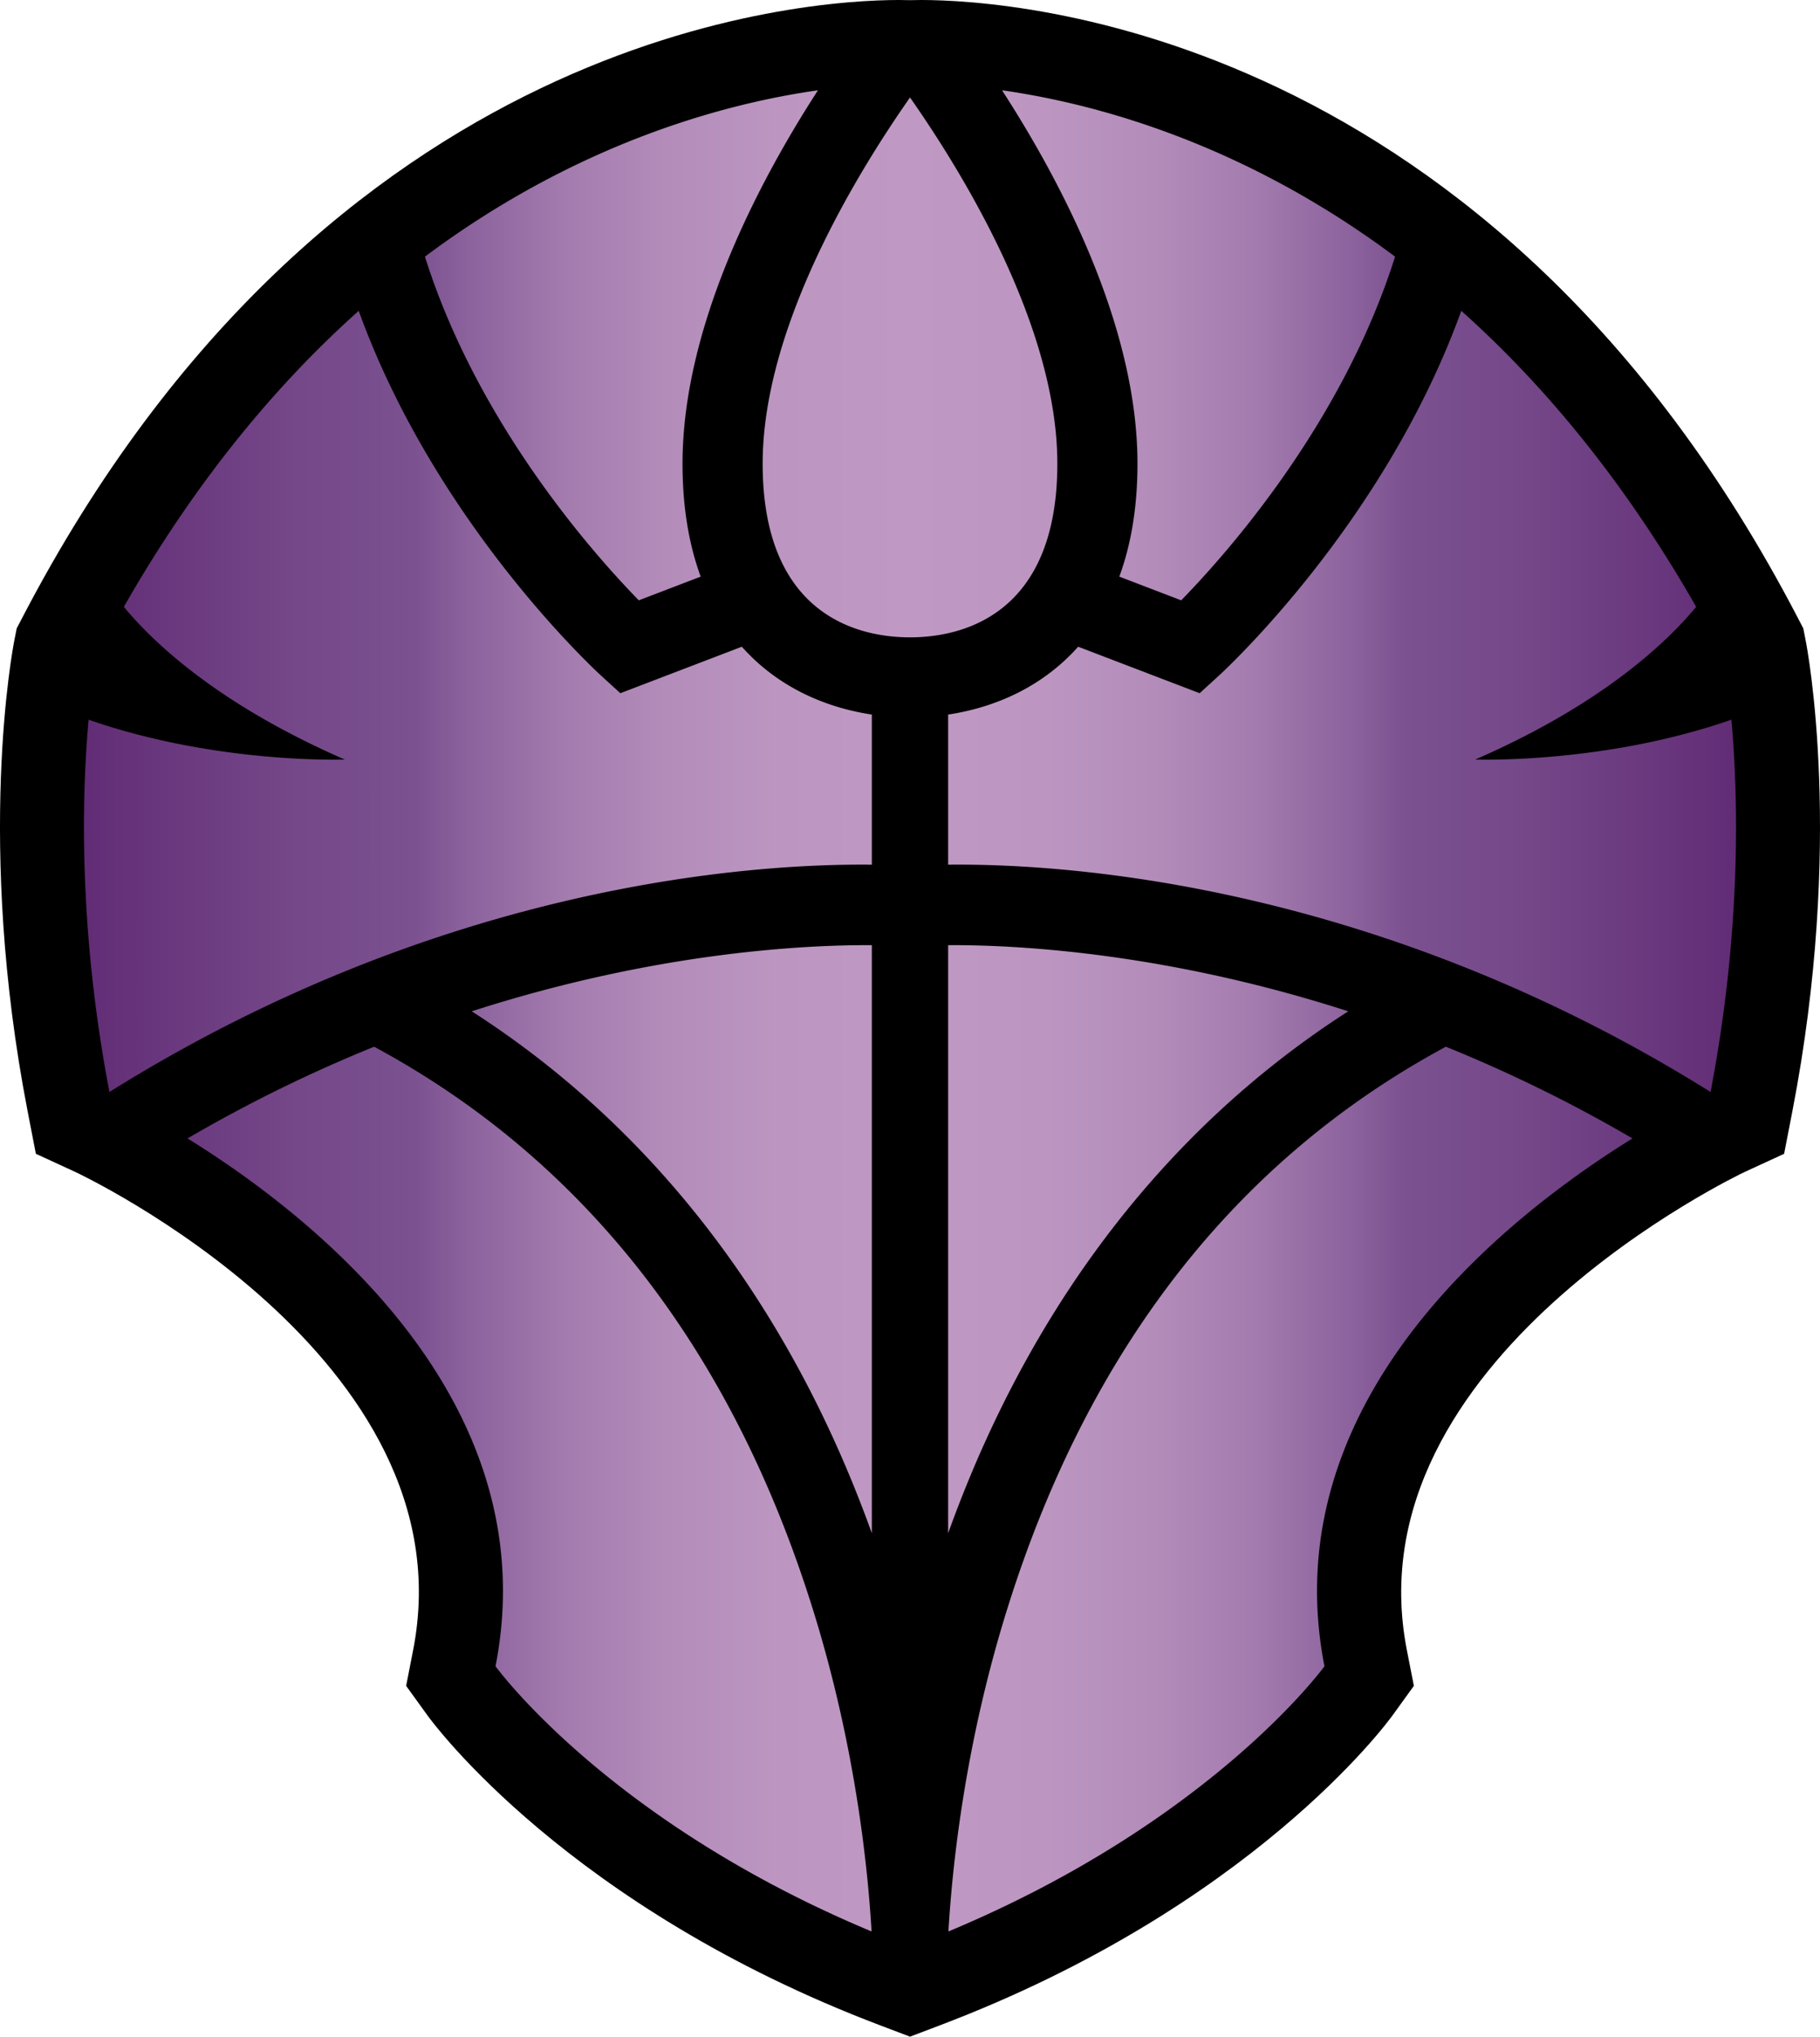 <svg xmlns="http://www.w3.org/2000/svg" xml:space="preserve" width="540.001" height="604.055"><g transform="translate(-5.143 -3.358)"><path d="M266.314 604.063c-92.549-35.087-132.683-89.635-134.346-91.941l-6.321-8.754 2.076-10.606c16.986-86.768-99.153-141.315-100.33-141.858l-11.606-5.339-2.433-12.541c-15.47-79.742-4.421-137.387-3.943-139.794l.69-3.504 1.652-3.162C102.535 12.189 244.328 3.358 271.833 3.358c1.407 0 2.519.018 3.315.047.79-.029 1.899-.047 3.304-.047 27.507 0 169.301 8.831 260.086 183.205l1.646 3.162.69 3.504c.483 2.407 11.526 60.052-3.94 139.794l-2.437 12.541-11.604 5.339c-1.133.525-117.225 55.563-100.33 141.858l2.077 10.606-6.324 8.754c-1.663 2.307-41.794 56.854-134.343 91.941l-8.825 3.351z"/><linearGradient id="a" x1="30.057" x2="520.229" y1="303.174" y2="303.174" gradientUnits="userSpaceOnUse"><stop offset="0" style="stop-color:#612c75"/><stop offset=".015" style="stop-color:#643078"/><stop offset=".13" style="stop-color:#754889"/><stop offset=".2" style="stop-color:#7b5190"/><stop offset=".234" style="stop-color:#8c639d"/><stop offset=".291" style="stop-color:#a37bae"/><stop offset=".352" style="stop-color:#b38cba"/><stop offset=".418" style="stop-color:#bc96c1"/><stop offset=".5" style="stop-color:#bf99c3"/><stop offset=".582" style="stop-color:#bc96c1"/><stop offset=".648" style="stop-color:#b38cba"/><stop offset=".709" style="stop-color:#a37bae"/><stop offset=".766" style="stop-color:#8c639d"/><stop offset=".8" style="stop-color:#7b5190"/><stop offset=".87" style="stop-color:#754889"/><stop offset=".985" style="stop-color:#643078"/><stop offset="1" style="stop-color:#612c75"/></linearGradient><path fill="url(#a)" d="M194.677 181.407c-13.093-13.391-47.791-52.206-63.453-101.934 45.49-33.966 89.488-45.493 116.608-49.333-17.591 27.176-40.181 70.026-40.181 110.741 0 13.09 1.967 24.174 5.386 33.5zm-78.522 132.397a429 429 0 0 0-55.368 27.2c37.638 23.318 106.792 77.825 91.381 156.547 0 0 33.179 45.924 111.576 78.657-1.2-20.299-5.058-55.764-17.287-95.104-24.064-77.412-67.885-133.647-130.302-167.3m147.666-53.988v-44.525c-14.308-2.159-28.185-8.441-38.57-20.121l-36.045 13.786-5.413-4.932c-2.321-2.118-49.507-45.693-72.221-108.47-24.201 21.614-48.191 50.141-69.682 87.789 8.792 10.642 28.029 28.94 65.555 45.292 0 0-38.113 1.392-76.014-11.822-1.985 21.992-3.141 61.704 6.182 110.417 99.658-62.299 192.322-67.803 226.208-67.414M145.11 303.303c53.958 34.61 94.517 87.447 118.711 154.801v-174.42c-19.862-.107-64.254 2.058-118.711 19.619M275.147 32.269c-16.104 22.982-43.72 68.287-43.72 108.612 0 44.325 27.56 51.51 43.72 51.51 16.151 0 43.712-7.185 43.712-51.51 0-40.325-27.619-85.63-43.712-108.612v-.006h-.006zm80.462 149.138c13.09-13.391 47.794-52.206 63.455-101.934-45.492-33.966-89.493-45.493-116.61-49.333 17.591 27.176 40.184 70.026 40.184 110.741 0 13.09-1.971 24.174-5.386 33.5zm-51.781 299.697c-12.234 39.34-16.086 74.805-17.284 95.104 78.392-32.733 111.573-78.657 111.573-78.657-15.408-78.722 53.746-133.229 91.388-156.547a429.5 429.5 0 0 0-55.374-27.2c-62.417 33.653-106.24 89.888-130.303 167.3m208.848-153.875c9.32-48.713 8.164-88.425 6.176-110.417-37.9 13.214-76.008 11.822-76.008 11.822 37.523-16.352 56.76-34.651 65.555-45.292-21.495-37.647-45.486-66.175-69.685-87.789-22.711 62.777-69.896 106.353-72.221 108.47l-5.409 4.932-36.049-13.786c-10.388 11.68-24.263 17.962-38.573 20.121v44.525c33.89-.388 126.557 5.116 226.214 67.414m-226.214-43.545v174.421c24.197-67.354 64.759-120.191 118.711-154.801-54.453-17.562-98.844-19.727-118.711-19.62" style="fill:url(#a)"/></g></svg>